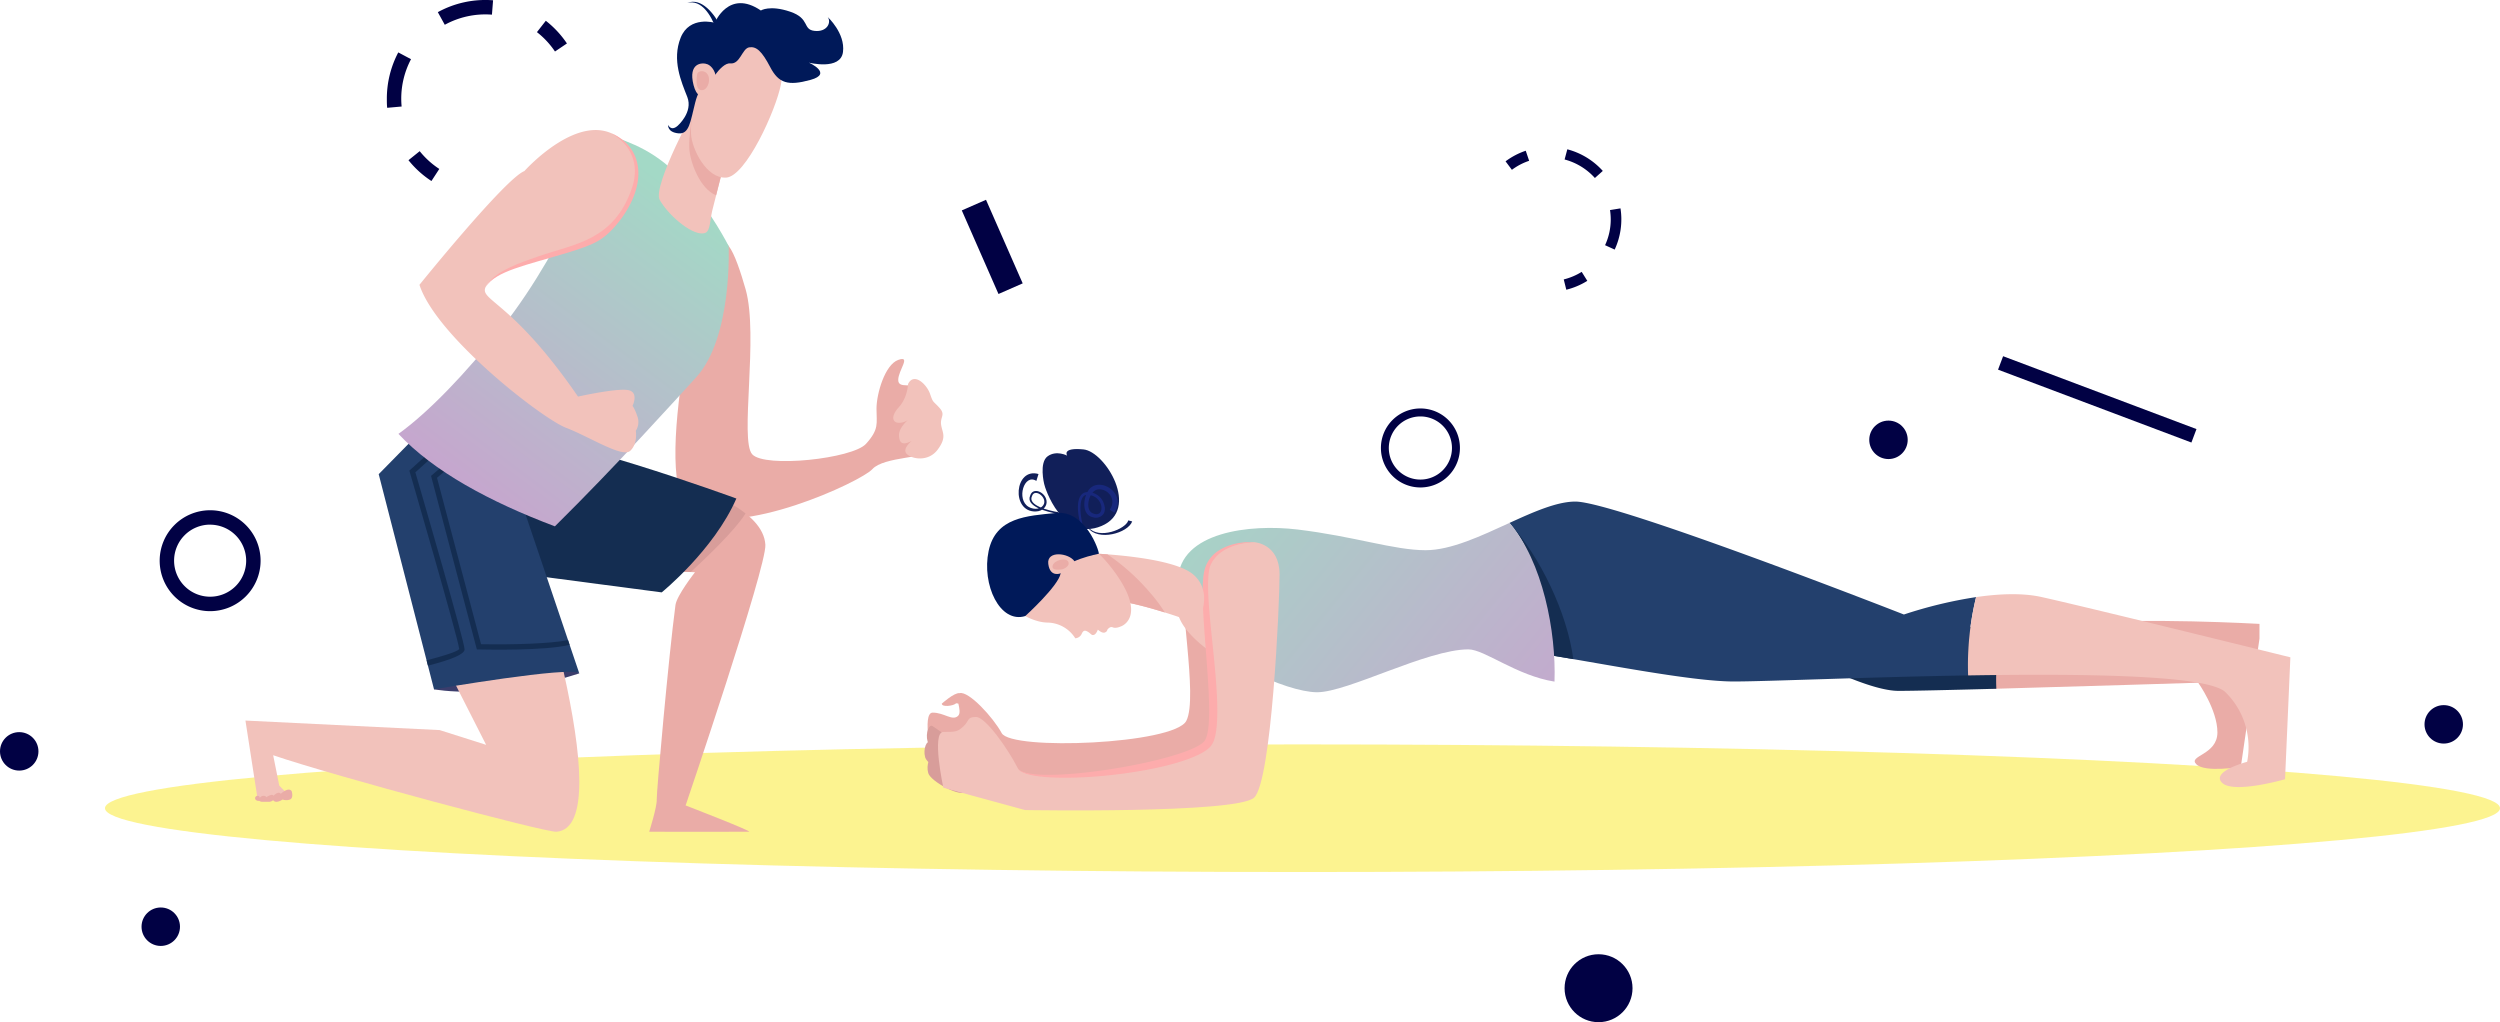<svg xmlns="http://www.w3.org/2000/svg" xmlns:xlink="http://www.w3.org/1999/xlink" viewBox="0 0 1473.46 602.46"><defs><style>.cls-1{opacity:0.5;}.cls-2{fill:#f9e721;}.cls-3{fill:#eaaca7;}.cls-4{fill:#d89d9a;}.cls-5{fill:#142d51;}.cls-6{fill:#23406d;}.cls-7{fill:#f2c2bb;}.cls-8{fill:url(#linear-gradient);}.cls-9{fill:#fdacac;}.cls-10{fill:#111f59;}.cls-11{fill:#18287d;}.cls-12{fill:#001959;}.cls-13{fill:#3b3d6c;}.cls-14{fill:url(#linear-gradient-2);}.cls-15{fill:#010144;}</style><linearGradient id="linear-gradient" x1="680.91" y1="246.19" x2="953.8" y2="466.88" gradientUnits="userSpaceOnUse"><stop offset="0.07" stop-color="#a3d9c6"/><stop offset="1" stop-color="#cb9ecf"/></linearGradient><linearGradient id="linear-gradient-2" x1="419.45" y1="104.14" x2="259.55" y2="317.56" xlink:href="#linear-gradient"/></defs><g id="Layer_2" data-name="Layer 2"><g id="_Layer_" data-name="&lt;Layer&gt;"><g class="cls-1"><ellipse class="cls-2" cx="767.67" cy="476.35" rx="705.8" ry="37.61"/></g><path class="cls-3" d="M1224.79,367.71c-8.94,1-25,1.44-44.17,1.64-3.24,11.9-7.88,24.27-7.39,36.68,52.29-1.43,122.36-3.65,122.36-3.65s11.32,15.87,11.32,29.29-17.57,13.63-12.44,18.76,26.23,1.51,26.23,1.51h0l11-75.54v-8.69S1261.9,363.76,1224.79,367.71Z"/><path class="cls-3" d="M724.42,319.54s-23-.66-26.73,15.09,8.66,76.45,1.5,90.23S596,442.57,590.37,432.07c-5-9.25-19.46-25-24.83-23.53-3.08-.48-10.46,6.18-10.46,6.18,0,2.23,6.71,1.32,8.14,0,.33-.31.91-.26,1.63,0,.63,2.86,1.32,5.91-.27,7.29-3.39,3-8.09-2-14.87-2s0,29.53,0,29.53l45.94,11.81s119,2,128.77-6.56S738.73,353,738.73,336.6,724.42,319.54,724.42,319.54Z"/><path class="cls-4" d="M549.71,428s22.91,14.91,19.89,19.53-21.5-5.63-22.9-10.55S547.65,426.43,549.71,428Z"/><path class="cls-4" d="M548.3,437.43s22.91,14.91,19.9,19.53-21.5-5.62-22.91-10.54S546.24,435.87,548.3,437.43Z"/><path class="cls-4" d="M550.13,446.67S573,461.59,570,466.21s-21.5-5.63-22.91-10.55S548.07,445.12,550.13,446.67Z"/><path class="cls-5" d="M1180.62,369.35c-60.52.63-152.46-1.64-152.46-1.64s64.75,39.48,90.81,39.48c8.72,0,31.36-.54,57.64-1.25A120.68,120.68,0,0,1,1180.62,369.35Z"/><path class="cls-6" d="M1164.68,351.92a259.92,259.92,0,0,0-42.55,10.26S952.2,295.62,928.51,295.62c-10.89,0-24.57,6.05-38.86,12.59,19.69,22.67,16.56,47.49,15.51,76.62,35.79,5.53,90.87,16.83,116.69,16.83,19.26,0,78.25-2.59,138.12-3.58A169.6,169.6,0,0,1,1164.68,351.92Z"/><path class="cls-5" d="M905.16,384.83c6.79,1.05,14.27,2.3,22.12,3.65-3.6-27.48-19.86-60.85-37.63-80.27C909.34,330.88,906.21,355.7,905.16,384.83Z"/><path class="cls-7" d="M1203.47,351.92c-11.6-2.61-25.65-1.92-38.79,0a169.6,169.6,0,0,0-4.71,46.16c70.22-1.16,141.66-.11,151.68,9.9A45.34,45.34,0,0,1,1324.43,449s-21.5,5.63-14.79,12.35,37.13-2.08,37.13-2.08l3.14-71.86S1235.05,359,1203.47,351.92Z"/><path class="cls-8" d="M889.65,308.21c-16.82,7.69-34.48,16.07-49.42,16.07-18.67,0-41.86-8.16-75.52-12.2-28-3.36-69.26,1.39-70.45,29.57-.19,4.62,8.69,20.48,10.17,24.48C712.32,387.45,758.1,408,776.26,408s64.75-25.27,89.23-25.27c9.38,0,28.48,15.52,50.71,19C917.24,372.53,909.34,330.88,889.65,308.21Z"/><path class="cls-7" d="M694.26,341.65A47.26,47.26,0,0,0,692.37,353c-.19,4.62,1,6.65,2.51,10.64,4.74,12.81,26.13,27.78,47,35.74C745.16,381,703.78,348.79,694.26,341.65Z"/><path class="cls-7" d="M739.15,319.54s15,.73,15,19-4.73,122.08-15,131.58-135,7.31-135,7.31L556,464.28s-7.11-32.89,0-32.89,8.29,0,11.85-3.29,1.9-5.52,7.43-5.52,18.69,18.53,24.61,30.23,105.35-.59,112.86-15.94-5.53-83-1.58-100.52S739.15,319.54,739.15,319.54Z"/><path class="cls-9" d="M599.84,452.81c6.92,10.9,97.06-3.48,109.58-15.52,9-8.83-4.14-80.85.37-100.81a19.28,19.28,0,0,1,6.49-10.56c6.37-5,14.85-6.77,22.87-6.38-10.38.52-21.82,4.26-25.82,13.89-5.05,14.42,6.27,66.79,3.77,94.71-1.05,9.77-2.88,12.11-8,15.23C684.6,457.62,605.41,463.74,599.84,452.81Z"/><path class="cls-10" d="M641.31,311.13c5.87,8,23.4,3.15,26-3.8l-2.31-.62c-1.38,5.11-17.27,11.46-23.4,4.22Z"/><path class="cls-10" d="M623.86,301.91c-6.06-1-18.2-4.09-15.65-9.43,1.69-5.52,10.72,1.89,5.93,6.13-2.07,1.78-5.5,1.54-7.89.13-7.42-4.34-2.61-19.95,4.56-15.29l1.27-4.07c-14.14-4.09-16.4,22.39-1.71,22.09,4.71-.13,7.06-3.56,6.39-6.65-1-5-8-7.87-9.58-2.75-2.88,6.23,9.43,9.63,16.55,10.79Z"/><path class="cls-7" d="M641.68,326.1s48.81,1.46,61.67,12.55c7.23,6.25,7,14.59,5.49,20.69a8.21,8.21,0,0,1-10.8,5.43c-11.95-4.15-34.94-11.5-45.83-10.89C637.13,354.72,641.68,326.1,641.68,326.1Z"/><path class="cls-3" d="M641.68,326.1s4.44.13,11,.62A126.19,126.19,0,0,1,677.56,349a90.31,90.31,0,0,1,9,12c-11.88-3.72-26.39-7.56-34.38-7.11C637.13,354.72,641.68,326.1,641.68,326.1Z"/><path class="cls-7" d="M613.61,312.31c-5.13.69-12.94,5.32-18.61,12.08-12.25,14.6-3.16,36.51,16.93,41.75a22.66,22.66,0,0,0,5.45.8,19.65,19.65,0,0,1,16.37,9.26,4.46,4.46,0,0,0,3.78-2.61c1.09-2.54,2.37-2.06,4-1s1.82,2.06,3.25,1.57,2.27-3.06,2.27-3.06,2.43,2.25,4,1.73,1.57-1.62,1.57-1.62,1.48-2.21,3.16-1.48,3.83-.07,5.38-.75c2.18-1,12.72-7.42-2.87-29.95S625.23,310.77,613.61,312.31Z"/><path class="cls-10" d="M615.4,285.15s-3.1-12.54,2.1-16.25,11.46-.36,11.46-.36-3.39-4.92,9.58-3.67,33.7,35.49,10.63,45.15S615.65,287.12,615.4,285.15Z"/><path class="cls-11" d="M637.94,308.53c-1.51-6.12-2.48-17.85,3.62-16.86,9.3,1,9.79,13.34,3.2,11.12-6-1.45-3.06-13.48,2.11-14.27,5.87-1,11.57,5.76,7.21,11.9l2.7,1.76c7.86-12.16-10-22.23-15.59-12.68-3.15,5.39-3.25,14.13,3,15.37a5.56,5.56,0,0,0,6.21-2c1.3-2.2.76-4.37.18-6.12-2.21-6.47-9.64-7.78-12.22-6-4.58,3-3,12.84-1.62,18.08Z"/><path class="cls-12" d="M582.69,324.71c4.23-19.9,22.51-20.64,39.8-22.38s25.52,22.6,25.12,24.05c0,0-21.16,4.05-22.46,11.52s-20.87,25.19-20.87,25.19C589.4,367.7,578.47,344.62,582.69,324.71Z"/><path class="cls-7" d="M625.15,337.9s-6.24,2.68-7.31-5.51,12.21-6.48,15.46-1.55S625.15,337.9,625.15,337.9Z"/><path class="cls-3" d="M626.27,335.5s-6.77,1.4-5.87-2.08,8.17-5,9.28-2.21S626.27,335.5,626.27,335.5Z"/><path class="cls-3" d="M418.49,141s5.21-3.33,11,4c3.46,4.42,7.08,15.4,10,25.65,7.69,27.34-3.63,88.84,3.84,97.09s59.16,2.59,67.06-6.13,6.2-12,6.2-20.73,4.91-25.93,12.81-28.75,0,6.12,0,11.78,8.75,1.18,12.17,5,14.74,30.87,10,36S521,269,514.16,276.5,435.36,317.27,408,301.72,418.49,141,418.49,141Z"/><path class="cls-7" d="M535.2,226.31S535,234.2,529.76,240s-3.42,9.19,0,9.19a8.78,8.78,0,0,0,5.44-1.76s-5.34,4.59-5.34,8.83,1.5,6.84,7.58,3.54c0,0-5.87,4.59-3.09,7.66s12.71,5.06,18.32-2.48,2.61-10,2-14.72,2.83-5.72-1.07-10-3.53-2.59-5.45-8.13S538.73,219.24,535.2,226.31Z"/><path class="cls-3" d="M315.78,266.6s132.91,14.82,135.32,54.47c.8,13-47,153.64-47,153.64s40.11,15.49,37.34,15.51c-9.66.08-58.81,0-58.81,0s4.69-14.81,4.43-19c-.21-3.52,7.1-85.1,11.05-114.62.76-5.67,11.51-19.34,11.51-19.34l-126-5.43-6.73-65Z"/><path class="cls-4" d="M439.41,302.6c-6.6-5.19-15.52-9.74-25.56-13.71l-21.76,47.57,15.07.65C415.42,329.5,433.55,312.3,439.41,302.6Z"/><path class="cls-5" d="M255.81,270.17l21.11,64.09L390,349.14s30.74-24.93,44-55.32c0,0-111.94-41-138.81-36.79S255.81,270.17,255.81,270.17Z"/><path class="cls-13" d="M255.81,406.28s35.41,6.85,85.61-9.4l-36.69-29.35-33.66,5.09Z"/><path class="cls-7" d="M307.27,306.45l-25-83-52.81,59,28.33,100L286.52,439l-27.39-8.7-114.47-5.61,7.12,45.94,19.3-1L164.59,463,161,445.12c36,12.31,160.55,45.57,166.93,45.1C367.58,487.28,307.27,306.45,307.27,306.45Z"/><path class="cls-3" d="M171.91,466.3s1.29,4-1,4.92a6.25,6.25,0,0,1-4.33,0s-3.94,2.74-5.61.39a3.55,3.55,0,0,1-2.67.95h-3.59a2.89,2.89,0,0,1-1.89-.56,2.4,2.4,0,0,1-2.2-.73,1.42,1.42,0,0,1,1.3-2.23,1.14,1.14,0,0,1,1.16,1.3,2.64,2.64,0,0,1,2.21-1.3c1.51,0,1.62.81,1.62.81s3.71-2.43,4.23-.81c0,0,3-3.13,4.36-1.16C165.47,467.88,170,463.54,171.91,466.3Z"/><path class="cls-6" d="M281.64,220,223.2,279.47l32.61,126.81s81.06-13.95,85.61-9.4Z"/><path class="cls-5" d="M287.06,236l-45.8,41.37c.09.31,28.61,98.23,29.41,105.2-1.28,1.54-9.12,4-19.25,6.62l.81,3.13c14.34-3.63,21.58-6.83,21.58-9.56,0-4.66-24.94-90.49-29-104.38l43.34-39.15Z"/><path class="cls-5" d="M334.79,377.27c-9.7,2-31.26,2.78-51.27,2.42l-25.95-98.1,34.83-29.77-1.08-3.2-37.27,31.86,27,102.29c6.53.11,39.73.88,54.65-2.7Z"/><path class="cls-14" d="M234.83,255.72c17.57-12.6,39.45-35.34,61-62.58,39.77-50.31,61.5-114.37,62.64-113.92,13.35,5.27,27.89,8.87,46.23,29.29C419.14,124.62,429.45,145,429.45,145s2.4,53.82-19.15,77.39c-12.2,13.34-46.65,51.69-83.26,87.83C288.43,295.65,255.52,277.79,234.83,255.72Z"/><path class="cls-7" d="M309.05,100.84s33-37,56-19.5,2.07,49.41-12.4,58.64-60,15.57-66.44,29.21c-3.76,8,15.55,8,54.46,64.56,0,0,21.53-4.81,28.94-3.93s3.2,9.39,3.2,9.39,1.36,1.69,2.93,6.44a9.51,9.51,0,0,1-1,8.24s1.27,7.75-3.39,11.89-24.08-8.45-37.75-13.65-76.42-53.57-86.38-84.25C247.2,167.88,297.9,105.1,309.05,100.84Z"/><path class="cls-9" d="M360.29,78.54c11.39,6.57,16.81,17.93,12.35,31.76-10.57,31.67-34.07,33.34-55.26,40.79-9.3,3.21-26.6,8.71-31.2,18.1,6.14-9.51,23.15-12.62,49.13-20.49,14.72-4.68,21-6.68,30.93-19.93C382.84,105.8,377.41,85.69,360.29,78.54Z"/><path class="cls-7" d="M434.06,67.91l-14.32,56.4c-1.2,5.37-1.17,11.64-3.9,12.87-6.32,2.85-21.26-9.34-27-19.3C384.23,109.75,411,60.93,411,60.93S425,63,434.06,67.91Z"/><path class="cls-3" d="M411,60.93s-1,2.11-2.7,5.61c-1,5.38-2.22,13.74-2.07,20.24.21,8.68,6.53,24.79,15.83,28.3l12-47.17C425,63,411,60.93,411,60.93Z"/><path class="cls-12" d="M422.07,17.17c-2.92-8.29-8.72-17.61-17-15.46,8.24-3.33,16,6.25,20,14.55Z"/><path class="cls-7" d="M452.92,30.2s10.25,4.48,7.34,19.57S439.64,103.94,428,104.68s-20.34-17-20.72-25.81c-.4-9.21,2.75-22.62,2.75-22.62S424.16,2.78,452.92,30.2Z"/><path class="cls-12" d="M393.8,73.62s1.61,4,5.59.53c0,0,9.22-8,5.69-17s-9.16-21.71-3.92-34.9,20.14-8.82,20.14-8.82,8.16-20.17,27.14-7.24c0,0,5.19-3.38,17.22.68s7.11,10.56,14.48,11.34,10-5,7.71-8.17c0,0,10.39,9.51,9,20.58s-20.08,6.3-20.08,6.3,14.37,6.45,1,10.15-18.84,2-23.8-7.49-8.21-12.36-12.41-11.68S436.26,38,430.41,37.37s-13.89,14.52-13.89,14.52-3.88-2.82-6.79,8.6-3.44,18.78-10,18.09S393.8,73.62,393.8,73.62Z"/><path class="cls-7" d="M417.13,37.93c-3.16-1.37-11.8-1-8.34,12.31s12.45,3,13.1-2.24S419.56,39,417.13,37.93Z"/><path class="cls-3" d="M410.89,43.87s-1.6,8.23,2,9.18,6.13-4.82,4.53-8.5S411.19,41.47,410.89,43.87Z"/><path class="cls-15" d="M123.85,360.21a29.74,29.74,0,1,1,29.74-29.74A29.77,29.77,0,0,1,123.85,360.21Zm0-51a21.24,21.24,0,1,0,21.24,21.23A21.26,21.26,0,0,0,123.85,309.24Z"/><path class="cls-15" d="M254.28,106.69a57.65,57.65,0,0,1-13.53-12.27l6.62-5.32a49.16,49.16,0,0,0,11.55,10.47Z"/><path class="cls-15" d="M228.2,63.54C228,61.73,228,59.9,228,58.1a58.42,58.42,0,0,1,6.74-27.21l7.51,4a49.85,49.85,0,0,0-5.76,23.24c0,1.53.08,3.1.22,4.65Zm33.95-48.93-4.1-7.44a58.21,58.21,0,0,1,32.56-7l-.67,8.47A49.77,49.77,0,0,0,262.15,14.61Z"/><path class="cls-15" d="M327.1,30.36a49.41,49.41,0,0,0-10.64-11.42l5.23-6.7a58,58,0,0,1,12.45,13.37Z"/><rect class="cls-15" x="1231.89" y="174.51" width="8.47" height="121.79" transform="translate(579.88 1309.07) rotate(-69.35)"/><circle class="cls-15" cx="942.16" cy="582.44" r="20.02"/><circle class="cls-15" cx="94.75" cy="546.19" r="11.33"/><circle class="cls-15" cx="1440.3" cy="426.92" r="11.33"/><circle class="cls-15" cx="1113.04" cy="259.23" r="11.33"/><circle class="cls-15" cx="11.33" cy="442.84" r="11.33"/><rect class="cls-15" x="577.02" y="118.6" width="15.58" height="53.8" transform="translate(-9.16 247.35) rotate(-23.7)"/><path class="cls-15" d="M891.09,100.09l-3.74-5a42.59,42.59,0,0,1,11.9-6.25l2,5.93A36.2,36.2,0,0,0,891.09,100.09Z"/><path class="cls-15" d="M951.72,147.12,946,144.51a36,36,0,0,0,3.34-15.18,38,38,0,0,0-.42-5.52l6.17-1a42.34,42.34,0,0,1-3.41,24.26ZM940,104.91A36.52,36.52,0,0,0,922.15,94l1.6-6a42.68,42.68,0,0,1,20.91,12.74Z"/><path class="cls-15" d="M923.15,170.76l-1.5-6.07a36.43,36.43,0,0,0,10.57-4.46l3.31,5.3A42.73,42.73,0,0,1,923.15,170.76Z"/><path class="cls-15" d="M837.17,287.3a23.27,23.27,0,0,1-16.46-39.73h0a23.28,23.28,0,1,1,16.46,39.73ZM824,250.88a18.61,18.61,0,1,0,26.31,0,18.63,18.63,0,0,0-26.31,0Z"/></g></g></svg>